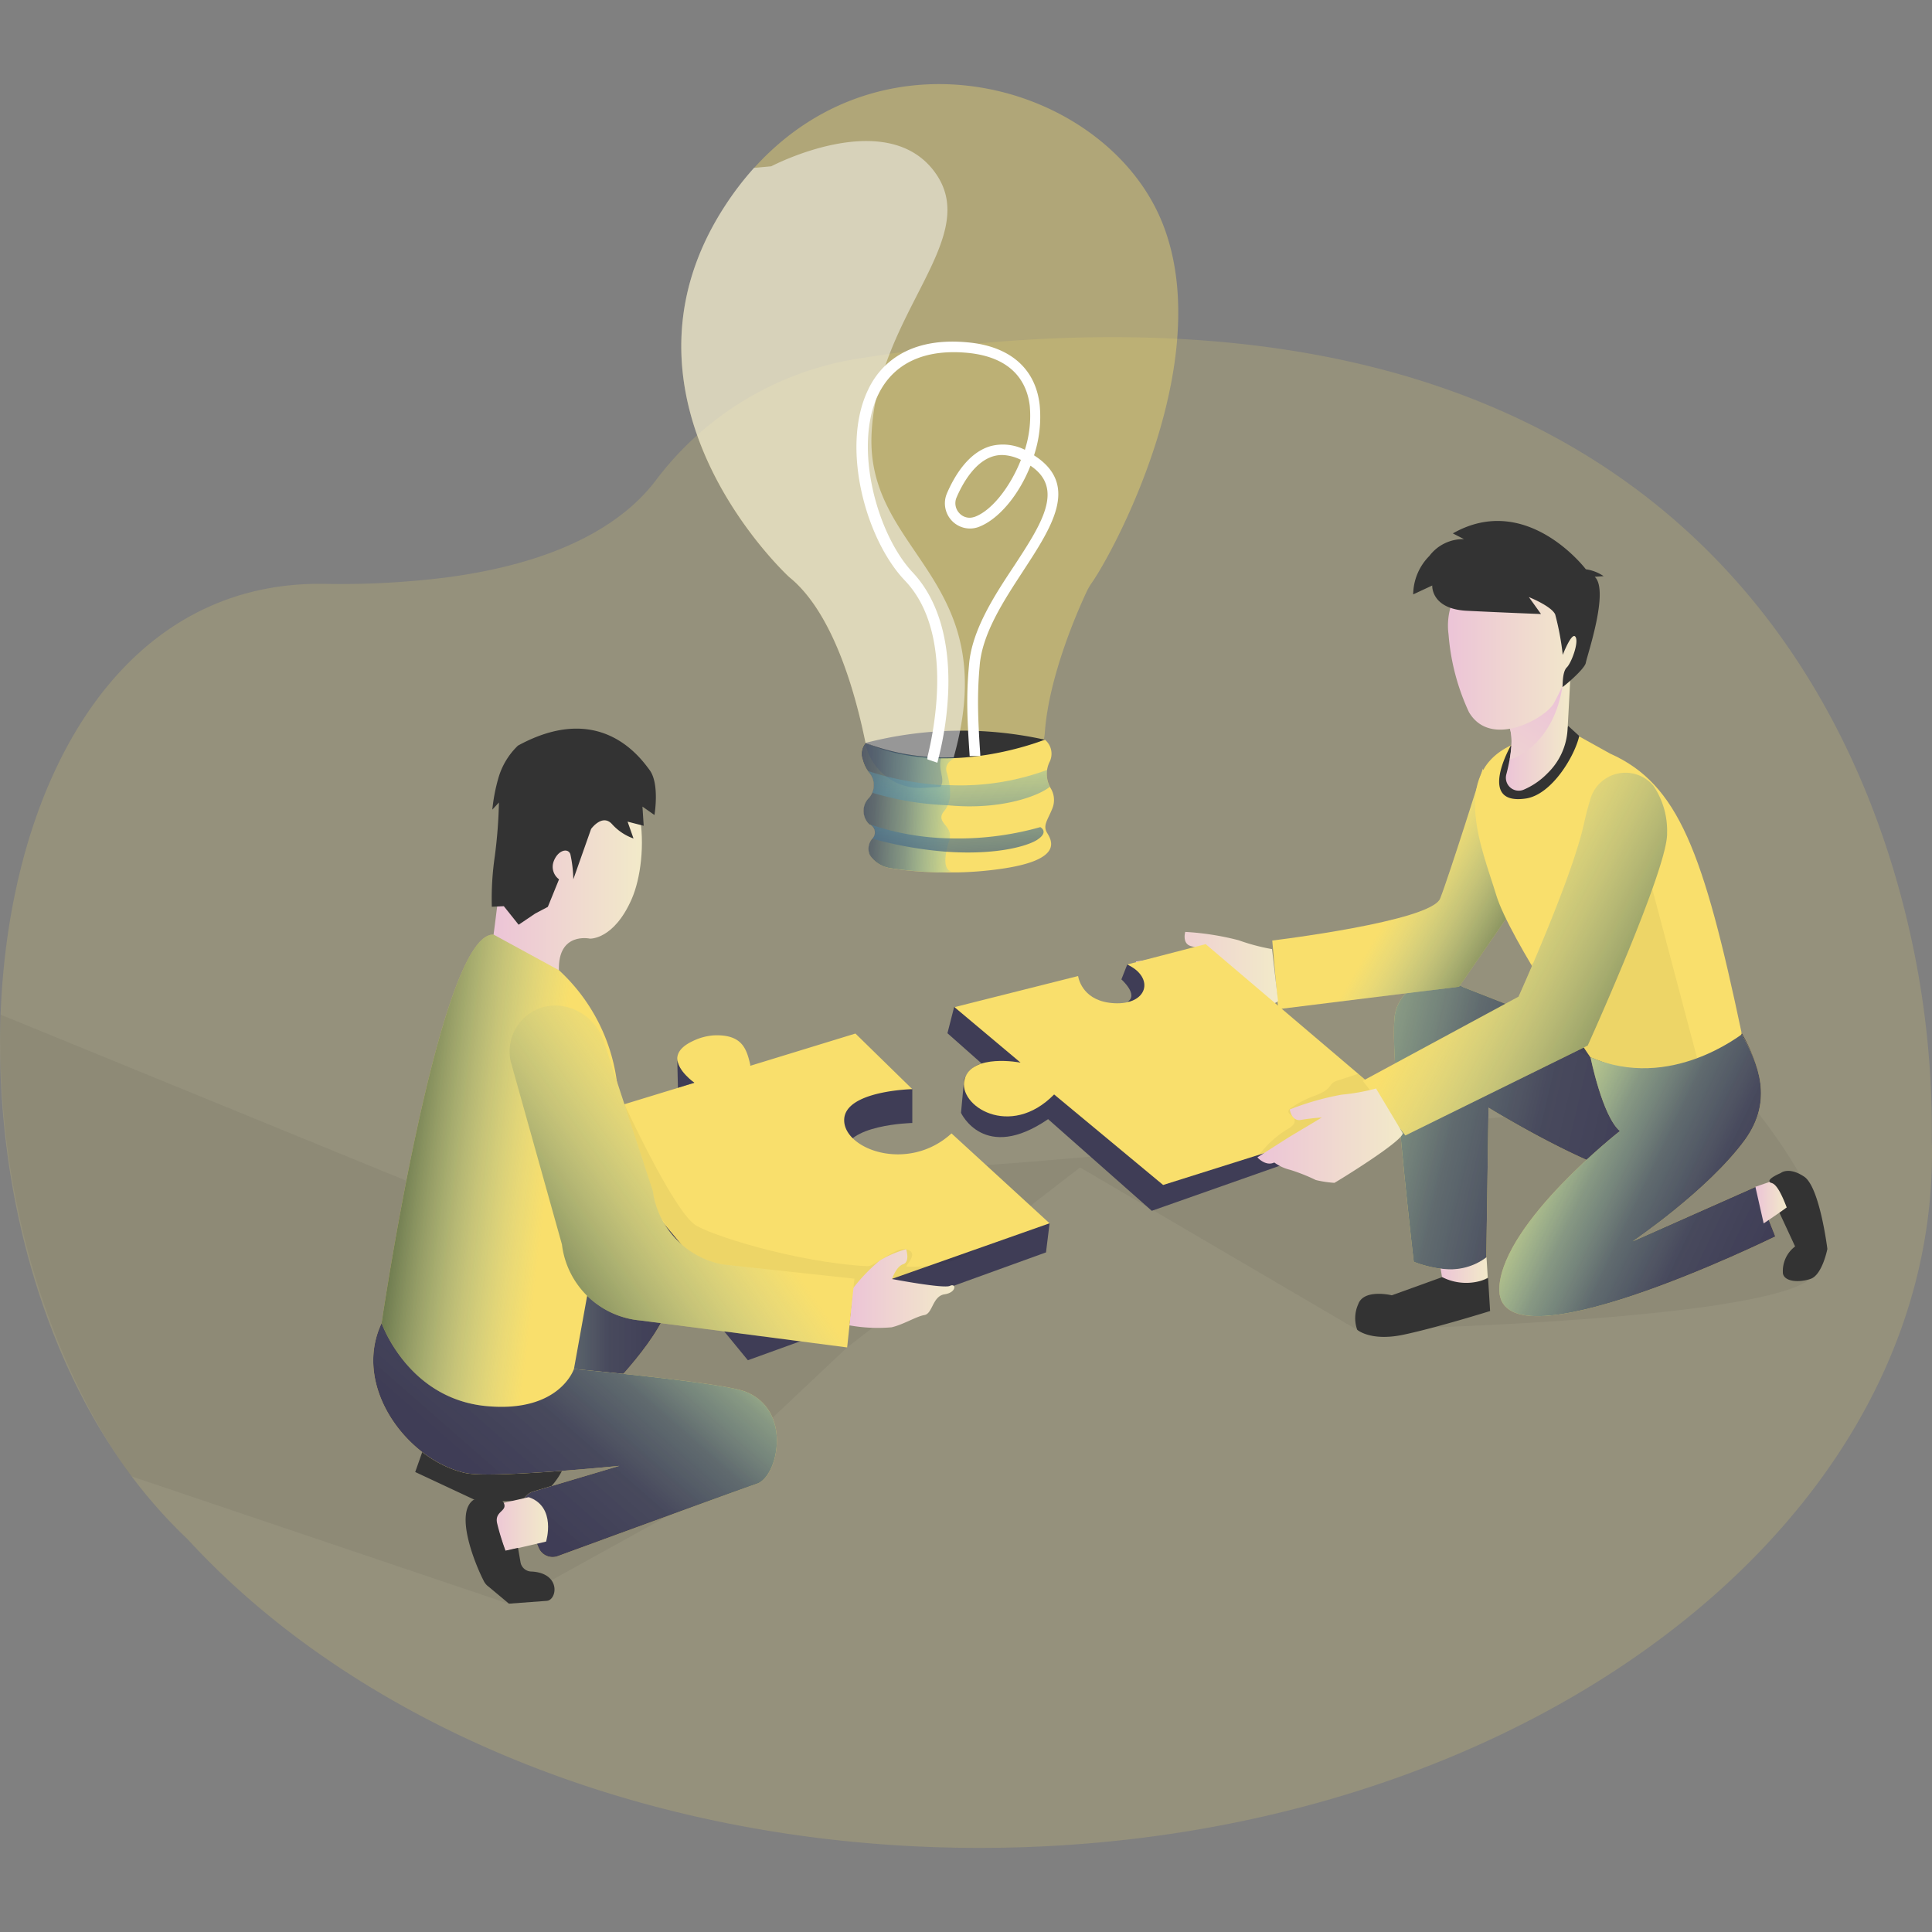 <svg id="SvgjsSvg2012" width="360" height="360" xmlns="http://www.w3.org/2000/svg" version="1.1"
    xmlns:xlink="http://www.w3.org/1999/xlink" xmlns:svgjs="http://svgjs.com/svgjs">
    <rect width="100%" height="100%" fill="#808080" stroke="none"/>
    <defs id="SvgjsDefs2013"></defs>
    <g id="SvgjsG2014">
        <svg xmlns="http://www.w3.org/2000/svg" xmlns:xlink="http://www.w3.org/1999/xlink"
            data-name="Layer 1" viewBox="0 0 652.17 595.4" width="360" height="360">
            <defs>
                <linearGradient id="a" x1="236.31" x2="311.94" y1="420.16" y2="420.16"
                    gradientUnits="userSpaceOnUse">
                    <stop offset="0" stop-color="#ffe500" stop-opacity="0"
                        class="stopColor68e1fd svgShape"></stop>
                    <stop offset=".02" stop-color="#66daf6" stop-opacity=".04"
                        class="stopColor66daf6 svgShape"></stop>
                    <stop offset=".18" stop-color="#58a1bc" stop-opacity=".39"
                        class="stopColor58a1bc svgShape"></stop>
                    <stop offset=".35" stop-color="#4d758f" stop-opacity=".66"
                        class="stopColor4d758f svgShape"></stop>
                    <stop offset=".53" stop-color="#45566f" stop-opacity=".85"
                        class="stopColor45566f svgShape"></stop>
                    <stop offset=".73" stop-color="#40435c" stop-opacity=".96"
                        class="stopColor40435c svgShape"></stop>
                    <stop offset=".99" stop-color="#3f3d56" class="stopColor3f3d56 svgShape"></stop>
                </linearGradient>
                <linearGradient id="d" x1="341.62" x2="252.55" y1="372.95" y2="474.74"
                    gradientUnits="userSpaceOnUse">
                    <stop offset=".11" stop-color="#ffe500" stop-opacity="0"
                        class="stopColor68e1fd svgShape"></stop>
                    <stop offset=".13" stop-color="#66daf6" stop-opacity=".04"
                        class="stopColor66daf6 svgShape"></stop>
                    <stop offset=".27" stop-color="#58a1bc" stop-opacity=".39"
                        class="stopColor58a1bc svgShape"></stop>
                    <stop offset=".42" stop-color="#4d758f" stop-opacity=".66"
                        class="stopColor4d758f svgShape"></stop>
                    <stop offset=".58" stop-color="#45566f" stop-opacity=".85"
                        class="stopColor45566f svgShape"></stop>
                    <stop offset=".76" stop-color="#40435c" stop-opacity=".96"
                        class="stopColor40435c svgShape"></stop>
                    <stop offset=".99" stop-color="#3f3d56" class="stopColor3f3d56 svgShape"></stop>
                </linearGradient>
                <linearGradient id="e" x1="501.73" x2="645.34" y1="327.15" y2="360.26"
                    xlink:href="#a"></linearGradient>
                <linearGradient id="c" x1="618" x2="557.65" y1="310.15" y2="275.02"
                    gradientUnits="userSpaceOnUse">
                    <stop offset=".36" stop-color="#00272e" class="stopColor00272e svgShape"></stop>
                    <stop offset="1" stop-color="#69b9eb" stop-opacity="0"
                        class="stopColor69b9eb svgShape"></stop>
                </linearGradient>
                <linearGradient id="b" x1="594.28" x2="616.04" y1="219.41" y2="219.41"
                    gradientUnits="userSpaceOnUse">
                    <stop offset="0" stop-color="#ecc4d7" class="stopColorecc4d7 svgShape"></stop>
                    <stop offset=".42" stop-color="#efd4d1" class="stopColorefd4d1 svgShape"></stop>
                    <stop offset="1" stop-color="#f2eac9" class="stopColorf2eac9 svgShape"></stop>
                </linearGradient>
                <linearGradient id="f" x1="608.57" x2="570.2" y1="203.63" y2="267.47"
                    xlink:href="#b"></linearGradient>
                <linearGradient id="g" x1="574.69" x2="620.78" y1="189.21" y2="189.21"
                    xlink:href="#b"></linearGradient>
                <linearGradient id="h" x1="469.29" x2="517.24" y1="300.55" y2="300.55"
                    xlink:href="#b"></linearGradient>
                <linearGradient id="i" x1="593.35" x2="685.01" y1="347.58" y2="391.37"
                    xlink:href="#a"></linearGradient>
                <linearGradient id="j" x1="592.55" x2="603.28" y1="377.18" y2="377.18"
                    xlink:href="#b"></linearGradient>
                <linearGradient id="k" x1="572.21" x2="588.12" y1="400.74" y2="400.74"
                    xlink:href="#b"></linearGradient>
                <linearGradient id="l" x1="689.69" x2="578.93" y1="340.63" y2="283.34"
                    xlink:href="#c"></linearGradient>
                <linearGradient id="m" x1="510.36" x2="559.44" y1="354.99" y2="354.99"
                    xlink:href="#b"></linearGradient>
                <linearGradient id="n" x1="372.6" x2="408.04" y1="406.61" y2="406.61"
                    xlink:href="#b"></linearGradient>
                <linearGradient id="o" x1="188.42" x2="270.92" y1="359.1" y2="369.03"
                    xlink:href="#c"></linearGradient>
                <linearGradient id="p" x1="252.52" x2="302.6" y1="262.49" y2="262.49"
                    xlink:href="#b"></linearGradient>
                <linearGradient id="q" x1="224.92" x2="328.3" y1="435.38" y2="363.07"
                    xlink:href="#c"></linearGradient>
                <linearGradient id="r" x1="251.27" x2="270.92" y1="486.11" y2="486.11"
                    xlink:href="#b"></linearGradient>
                <linearGradient id="s" x1="413.15" x2="352.71" y1="245.1" y2="242.9" xlink:href="#a"></linearGradient>
                <linearGradient id="t" x1="406.6" x2="413.39" y1="217.65" y2="317.47"
                    xlink:href="#a"></linearGradient>
                <linearGradient id="u" x1="408.45" x2="415.24" y1="217.53" y2="317.34"
                    xlink:href="#a"></linearGradient>
            </defs>
            <path fill="#f9df6c"
                d="M652.18 360.77a173.8 173.8 0 0 1-4.21 38C623.09 510.29 490.47 595.4 330.64 595.4c-65.94 0-127.24-14.49-178.25-39.33-35.2-17.14-65.51-39.21-89.06-64.87a169.11 169.11 0 0 1-26.24-31.84C-30.54 354.41-5.18 167.14 109.24 168.7a288.2 288.2 0 0 0 40.85-2.09c32.15-4.15 51.65-13.87 63.46-24.41a59.64 59.64 0 0 0 7.89-8.52 106.13 106.13 0 0 1 67.65-40.93c238.66-38.23 325.57 80.75 352.51 181a302.59 302.59 0 0 1 10.49 82.95c.07 1.35.09 2.71.09 4.07Z"
                opacity=".18" class="color68e1fd svgShape"></path>
            <path fill="#000405"
                d="M171.78 513 44.44 470S-2.42 411.87.19 314.11l189.5 77.57s82.4-23.68 131.49-26.05 266.72-25.22 266.72-25.22 42 48.15 23.32 62.88-153.13 17.21-153.13 17.21l-93.5-54.8-78.64 60.76L226.03 483Z"
                opacity=".05" class="color000405 svgShape"></path>
            <path fill="#3f3d56" d="m380.54 297.14-2 5.08s6 5.31 2 7.59c0 0 20.82-1.29 0-12.67Z"
                class="color3f3d56 svgShape"></path>
            <path fill="#333333"
                d="m142.58 461.65-2.42 6.86 19.87 9.29s18.44 2.32 24.11-2.54a24.33 24.33 0 0 0 7.25-11.37Z"
                class="color333 svgShape"></path>
            <path fill="#f9df6c"
                d="M194.61 397.29s23.38-.41 30.22 8.08S207.09 439 207.09 439l-56.69 4Z"
                class="color68e1fd svgShape"></path>
            <path fill="url(#a)" d="M280.52 397.29s23.38-.41 30.22 8.08S293 439 293 439l-56.69 4Z"
                transform="translate(-85.91)" style="isolation:isolate"></path>
            <path fill="#f9df6c"
                d="M193.77 433.74s49.12 4.43 57.66 7.58c16.14 6.07 11.34 28.75 4.05 31.17-6.09 2.05-52.41 19-67.22 24.43a5.1 5.1 0 0 1-6.43-2.81L176.7 482a5.11 5.11 0 0 1 3.25-6.9l29.14-8.67s-43.26 4.36-52 2.42c-19.35-4.24-38.43-29-28.27-50.62s64.95 15.51 64.95 15.51Z"
                class="color68e1fd svgShape"></path>
            <path fill="url(#d)"
                d="M279.68 433.74s49.12 4.43 57.66 7.58c16.14 6.07 11.34 28.75 4.05 31.17-6.09 2.05-52.41 19-67.22 24.43a5.1 5.1 0 0 1-6.43-2.81L262.61 482a5.11 5.11 0 0 1 3.25-6.9l29.14-8.67s-43.26 4.36-52 2.42c-19.35-4.24-38.43-29-28.27-50.62s64.95 15.51 64.95 15.51Z"
                transform="translate(-85.91)" style="isolation:isolate"></path>
            <path fill="#3f3d56"
                d="m322.09 311.51-2.27 8.88 11.64 10.31s-3.33 0-6 5.2l-1.06 11.37s7.82 16.92 29.4 2.13l35 30.94L466.43 353l1.66-10.58Z"
                class="color3f3d56 svgShape"></path>
            <path fill="#f9df6c"
                d="m532.55 320-38.62-15.17a16.94 16.94 0 0 0-15.68-.46 13.2 13.2 0 0 0-7.55 11.38c-1.33 14.6 6.53 81.8 6.53 81.8a39.43 39.43 0 0 0 9 2.31 18.84 18.84 0 0 0 15.49-3.79l.75-50.55s43.53 26.89 59.06 24.65c17.38-2.5 45.34-16.76 26.45-49.83s-55.43-.34-55.43-.34Z"
                class="color68e1fd svgShape"></path>
            <path fill="url(#e)"
                d="m618.46 320-38.62-15.17a16.94 16.94 0 0 0-15.68-.46 13.2 13.2 0 0 0-7.55 11.38c-1.33 14.6 6.53 81.8 6.53 81.8a39.43 39.43 0 0 0 9 2.31 18.84 18.84 0 0 0 15.49-3.79l.75-50.55s43.53 26.89 59.06 24.65c17.38-2.5 45.34-16.76 26.45-49.83s-55.43-.34-55.43-.34Z"
                transform="translate(-85.91)" style="isolation:isolate"></path>
            <path fill="#f9df6c"
                d="M500.55 231.08s-11.34 36.1-14.4 43.84-56.68 14.18-56.68 14.18l2 23.17 61.06-7.58 18.36-26.55Z"
                class="color68e1fd svgShape"></path>
            <path fill="url(#c)"
                d="M586.46 231.08s-11.34 36.1-14.4 43.84-56.68 14.18-56.68 14.18l2 23.17 61.06-7.58 18.36-26.55Z"
                opacity=".61" transform="translate(-85.91)"></path>
            <path fill="#f9df6c"
                d="m531.09 219.1 12.43 6.9c23.09 10.31 31.51 33.26 44.43 94.5 0 0-10.92 24.42-51.12 8 0 0-27.28-39.86-31.78-54.8s-15.83-40.65 5-50.48 21.04-4.12 21.04-4.12Z"
                class="color68e1fd svgShape"></path>
            <path fill="#000405"
                d="m557.74 271.68 15.14 57.13s-15.45 9.42-36.1-.34-13.34-19.47-20-31.33l20.23-11Z"
                opacity=".05" class="color000405 svgShape"></path>
            <path fill="#333333"
                d="M529.34 216.63a14.11 14.11 0 0 1-19.31 6.6s-11.68 20.37 5 17.94c8.84-1.29 16.58-14.45 18.06-21.12Z"
                class="color333 svgShape"></path>
            <path fill="url(#b)"
                d="M616 200.29c0 .23-.53 10.28-.94 17.52a22.26 22.26 0 0 1-6.73 14.79 24.74 24.74 0 0 1-8.24 5.65 4.33 4.33 0 0 1-4.44-.87 4.38 4.38 0 0 1-1.26-4.37c.4-1.51.8-3.25 1.12-5.07.66-3.78 1-7.87-.07-10.76a3 3 0 0 0-.11-.32c-.6-1.49 0-3.12 1.41-4.76 1.94-2.3 5.34-4.63 8.74-6.6a104 104 0 0 1 10.52-5.21Z"
                transform="translate(-85.91)"></path>
            <path fill="url(#f)"
                d="M597.74 227.17a9.06 9.06 0 0 1-2.19.77c.66-3.78 1-7.87-.07-10.76l1.3-5.08 1-3.78 7.78-2.82 7.87-2.85c-1.96 13.98-9.43 21.59-15.69 24.52Z"
                transform="translate(-85.91)"></path>
            <path fill="url(#g)"
                d="M595.75 160.47a22.36 22.36 0 0 0-20.86 25.33 75.79 75.79 0 0 0 6.88 26.2c7.29 12.44 25.69 2.2 28.6-2.92s13.91-28.29 9.3-34.88c-3.02-4.48-11.98-14.2-23.92-13.73Z"
                transform="translate(-85.91)"></path>
            <path fill="#333333"
                d="m490.42 151.67 3.78 1.94a14.22 14.22 0 0 0-11.68 5.65 18.69 18.69 0 0 0-5.48 13l6.43-3s-.49 7.92 11.67 8.53 25.05 1.1 25.05 1.1l-4.1-5.72s7.55 3 8.88 5.84a93.13 93.13 0 0 1 2.56 13.66s3-7.82 4.27-6.11-1.32 8.8-2.91 10.35-1.32 6.22-1.47 6.6 7.56-6 7.9-8.19 8-24.38 3-29l3-.22a14.21 14.21 0 0 0-6-2.32s-19.89-26.29-44.9-12.11Z"
                class="color333 svgShape"></path>
            <path fill="url(#h)"
                d="M515.31 292a68.36 68.36 0 0 1-11.31-3 92.23 92.23 0 0 0-18-2.81s-1.17 4 2 4.82 6.8 2.16 6.8 2.16l-13.22 1.33-12.24 1.67s1.17 4 4.46 4a15.15 15.15 0 0 0 3.77 4.47 60.42 60.42 0 0 1 6.46 6.83 37.2 37.2 0 0 0 5.29 3.49c.68 0 26.45-3 28-5.46Z"
                transform="translate(-85.91)"></path>
            <path fill="#f9df6c"
                d="M536.9 328.5s4 19.91 9.93 24.92c0 0-38.88 30.34-40.69 52.29-2.53 30.34 93.14-16.71 93.14-16.71l-6.62-16.76-41.48 18.39s25.24-17.06 37.78-34.13c9.86-13.54 4.5-26-1-35.68-.06-.32-23.87 19.36-51.06 7.68Z"
                class="color68e1fd svgShape"></path>
            <path fill="url(#i)"
                d="M622.81 328.5s4 19.91 9.93 24.92c0 0-38.88 30.34-40.69 52.29-2.53 30.34 93.14-16.71 93.14-16.71l-6.62-16.76-41.48 18.39s25.24-17.06 37.78-34.13c9.86-13.54 4.5-26-1-35.68-.06-.32-23.87 19.36-51.06 7.68Z"
                transform="translate(-85.91)" style="isolation:isolate"></path>
            <path fill="url(#j)" d="m592.55 372.23 7.18-2.47 3.55 9.41-7.93 5.42-2.8-12.36z"></path>
            <path fill="url(#k)"
                d="m572.89 404-.68-4.17a20.47 20.47 0 0 0 15.49-3.79l.42 6.83a16.42 16.42 0 0 1-15.23 1.13Z"
                transform="translate(-85.91)"></path>
            <path fill="#333333"
                d="m486.83 402.72-17 6.14s-9.45-2.31-11.34 3a11.44 11.44 0 0 0-.34 8.64s4.46 4 15.57 1.67 29.28-8 29.28-8l-.68-11.11a17.82 17.82 0 0 1-15.49-.34ZM601.09 367.6s-4.27 1.75-3.78 2.88 2-1.36 5.82 8.73l-2.45 1.79 5.28 11.37a10.4 10.4 0 0 0-4.11 9.14c.53 2.77 5.44 3.15 9.37 1.79s5.63-10.09 5.63-10.09-2.57-20.93-7.86-24.42-7.9-1.19-7.9-1.19Z"
                class="color333 svgShape"></path>
            <path fill="#f9df6c"
                d="m472.89 346.33-80.26 25.29-36.8-30.56c-14.85 15.16-32.68 3.79-30.23-5.09s18.9-5.65 18.9-5.65l-22.3-18.73 41.72-10.5c.26 1.47 2 8.6 12.13 9.17 11.33.65 13.9-8.57 4.49-13.08l26.45-6.86Z"
                class="color68e1fd svgShape"></path>
            <path fill="#000405"
                d="M451.45 336.4a4.89 4.89 0 0 0-1.53.72 8.3 8.3 0 0 0-1.14 1.36c-1.48 1.84-3.89 2.57-6.08 3.44a33.49 33.49 0 0 0-7 3.78 1.7 1.7 0 0 0-.73.82c-.33 1.07 1.33 1.6 1.89 2.57a2.07 2.07 0 0 1-.34 2.23 6.72 6.72 0 0 1-1.89 1.44 34.85 34.85 0 0 0-9.8 8.94 240.3 240.3 0 0 1 37.7-15.7 7.6 7.6 0 0 0 2.79-1.34 2.54 2.54 0 0 0 .85-2.79c-.22-.49.55-.62.15-1-1.95-1.74-5.23-4.65-7.84-6.78.04.02-4.98 1.63-7.03 2.31Z"
                opacity=".05" class="color000405 svgShape"></path>
            <path fill="#f9df6c"
                d="M558.09 236.81a12.33 12.33 0 0 0-21.15 4.25c-.72 2.31-1.48 5.08-2.23 8.49-4 18.43-22.11 58.51-22.11 58.51l-52.59 28.41 14.39 18.43 61.55-30.34s27.28-60.26 26.79-71.75a26.94 26.94 0 0 0-4.65-16Z"
                class="color68e1fd svgShape"></path>
            <path fill="url(#l)"
                d="M644 236.81a12.33 12.33 0 0 0-21.15 4.25c-.72 2.31-1.48 5.08-2.23 8.49-4 18.43-22.11 58.51-22.11 58.51l-52.59 28.41 14.39 18.43 61.55-30.34s27.28-60.26 26.79-71.75a26.94 26.94 0 0 0-4.65-16Z"
                opacity=".61" transform="translate(-85.91)"></path>
            <path fill="url(#m)"
                d="M550.41 339.05a69.14 69.14 0 0 1-11.6 2.08 92.71 92.71 0 0 0-17.53 5s.6 4.1 3.78 3.53 7.06-.83 7.06-.83l-11.33 6.79-10.43 6.67s2.72 3.15 5.7 1.74a15.09 15.09 0 0 0 5.33 2.47 61.39 61.39 0 0 1 8.69 3.45 37 37 0 0 0 6.27.95c.61-.27 22.94-13.92 23.09-16.76Z"
                transform="translate(-85.91)"></path>
            <path fill="#3f3d56"
                d="m288.76 331.73 19.2 7.58v11.38s-23 .49-23 10.46 21.69 17.79 36.23 4.48l33.1 19-1.2 9.74-100.64 36.41-57.66-70.35v-11.37Z"
                class="color3f3d56 svgShape"></path>
            <path fill="#f9df6c"
                d="m288.76 320.5 19.2 18.77s-23 .5-23 10.47 21.69 17.79 36.23 4.47l33.1 30.34-100.78 35.54-58.72-70.84 39.56-12.1s-12.58-8.46-.49-14.11a19.36 19.36 0 0 1 7.14-1.93c9.49-.38 11 4.51 12.25 9.86v.42Z"
                class="color68e1fd svgShape"></path>
            <path fill="#000405"
                d="M210.78 344.36s16 34.78 23.61 40.55c4.24 3.22 33.55 12.78 58.44 14.13 2.33.13 9.61-6.62 13.05-5.73 5 1.31-.91 5.8.25 5.86 15 .71 23.31-5.86 23.31-5.86l-79 28.52-52.93-75.9Z"
                opacity=".05" class="color000405 svgShape"></path>
            <path fill="url(#n)"
                d="M373.77 406.62a58.83 58.83 0 0 1 9.14-9.52 35.91 35.91 0 0 1 8.88-3.79s1.4 4.25-1 5.05-3.78 5-3.78 5 17.46 3.34 19.57 2.31 2.31 2.24-1.81 2.85-4 6.52-6.8 7-6.95 3.15-11.07 4.14a54.25 54.25 0 0 1-14.3-.66Z"
                transform="translate(-85.91)"></path>
            <path fill="#f9df6c"
                d="M207.75 356.15A62.21 62.21 0 0 0 179.3 292a29.47 29.47 0 0 0-12.69-4.89c-18.29-1.06-37.79 131.1-37.79 131.1s8.81 25.6 35.48 28.06c24.64 2.28 29.44-12.55 29.44-12.55Z"
                class="color68e1fd svgShape"></path>
            <path fill="url(#o)"
                d="M293.66 356.15A62.21 62.21 0 0 0 265.21 292a29.47 29.47 0 0 0-12.69-4.89c-18.29-1.06-37.79 131.1-37.79 131.1s8.81 25.6 35.48 28.06c24.64 2.28 29.44-12.55 29.44-12.55Z"
                opacity=".61" transform="translate(-85.91)"></path>
            <path fill="url(#p)"
                d="M252.52 287.09s2.68-19.94 3.78-32.91 5.36-30.34 27.13-28.07 21.76 35.2 15.71 49-14.09 13.35-14.09 13.35-10.84-2.39-10.47 10.66Z"
                transform="translate(-85.91)"></path>
            <path fill="#333333"
                d="M174.84 223.31a24.52 24.52 0 0 0-6.65 11.11 59.5 59.5 0 0 0-2 10.5l2.23-2.42a163 163 0 0 1-1.4 18.2 98.54 98.54 0 0 0-1 17l4.05-.19 5 6.26 5.63-3.8 4.23-2.23 3.78-9.3a5.24 5.24 0 0 1-1.81-6.06c1.4-3.79 4.83-4.67 5.63-2.43a43.39 43.39 0 0 1 1 8.49l6-17s3.78-5.28 7.07-1.63a17.59 17.59 0 0 0 7.25 4.85l-2-5.69 5.44 1.4-.42-6.48 4.05 2.84s1.81-10.5-1.63-15.17-17.01-23.23-44.45-8.25Z"
                class="color333 svgShape"></path>
            <path fill="#f9df6c"
                d="m288.42 403.25-44.54-4.82a29.31 29.31 0 0 1-23.51-24.8l-16.47-50.25a17.7 17.7 0 0 0-14.21-12.17 15.41 15.41 0 0 0-17 19.8l17 60.67a29.29 29.29 0 0 0 26.45 25.67l69.83 9.11Z"
                class="color68e1fd svgShape"></path>
            <path fill="url(#q)"
                d="m374.33 403.25-44.54-4.82a29.31 29.31 0 0 1-23.51-24.8l-16.47-50.25a17.7 17.7 0 0 0-14.21-12.17 15.41 15.41 0 0 0-17 19.8l17 60.67a29.29 29.29 0 0 0 26.45 25.67l69.83 9.11Z"
                opacity=".61" transform="translate(-85.91)"></path>
            <path fill="url(#r)" d="m264.38 477-13.11 3 5.25 15.17 13.72-3.17s3.63-11.73-5.86-15Z"
                transform="translate(-85.91)"></path>
            <path fill="#333333"
                d="M160.03 477.8s8.58-1.82 10 1.1-3.14 2.73-2.23 6.87a83.59 83.59 0 0 0 2.83 9.29l4.23-.95.87 5a3.8 3.8 0 0 0 3.78 3c9.9.57 8.58 9.55 5.1 9.89l-12.81.95-6.76-5.65a5.38 5.38 0 0 1-1.85-2.24c-2.51-4.85-10.1-22.9-3.16-27.26Z"
                class="color333 svgShape"></path>
            <path fill="#f9df6c"
                d="M368.41 168.55a19.25 19.25 0 0 0-1.7 3c-2.87 6.14-12.58 28.1-14 47.13a18.93 18.93 0 0 1-17.84 17.75l-17.34 1-5.67.3a18.9 18.9 0 0 1-19.65-15.17c-3.55-17.52-11.11-44.29-25.8-56.12 0 0-64.77-59.31-21.58-125.45a102.74 102.74 0 0 1 9.71-12.67C299.87-21.86 374.69 1 392.67 47.61s-17.11 110.89-24.26 120.94Z"
                opacity=".4" class="color68e1fd svgShape"></path>
            <path fill="#f9df6c"
                d="M355.19 244.62c-1.51 3.79-3.25 5.61-1.74 8.12s5.86 9.26-16.21 12.26a120.12 120.12 0 0 1-13.79 1.1h-7.22l-4.23-.19c-4.83-.3-8.73-.79-11.33-1.21a10.17 10.17 0 0 1-7-4.44 5.25 5.25 0 0 1 .8-5.46 2.92 2.92 0 0 0-.91-4.85 6.28 6.28 0 0 1-.38-8.76 7.15 7.15 0 0 0 1.33-1.9 6.49 6.49 0 0 0-.87-6.64l-.61-.75a11 11 0 0 1-1.81-3.8 5.68 5.68 0 0 1 .91-5.68 18.89 18.89 0 0 0 19.64 15.16l5.67-.34a3.09 3.09 0 0 0 .38-.72c1-2.42-1.25-5.23-.11-9l4.26-.19a118.19 118.19 0 0 0 30.76-6 6.13 6.13 0 0 1 1.51 7.59 9.42 9.42 0 0 0-.79 2.65 9.61 9.61 0 0 0 .94 5.61 5.07 5.07 0 0 0 .34.61 7.6 7.6 0 0 1 .46 6.83Z"
                class="color68e1fd svgShape"></path>
            <path fill="#333333"
                d="M292.17 222.4a129.62 129.62 0 0 1 60.45-1.1s-32.76 13.42-60.45 1.1Z"
                class="color333 svgShape"></path>
            <path fill="url(#s)"
                d="M407.09 265.74a19.8 19.8 0 0 1-5 .34l-4.24-.19c-4.83-.3-8.72-.79-11.33-1.21a10.16 10.16 0 0 1-7-4.44 5.24 5.24 0 0 1 .79-5.46 2.94 2.94 0 0 0 .88-2.68 2.91 2.91 0 0 0-1.79-2.17 6.27 6.27 0 0 1-.37-8.76 6.39 6.39 0 0 0 .45-8.53 11.37 11.37 0 0 1-2.34-4.52 5.7 5.7 0 0 1 .9-5.68 74.35 74.35 0 0 0 29.74 4.85l.49.23s-3.78 1.44-2.8 4.74 2.42 9.25-.83 13.12 3 4.93 1.82 9.29v.42a24.74 24.74 0 0 0-1.1 4c-.68 3.43-.36 6.35 1.73 6.65Z"
                transform="translate(-85.91)" style="isolation:isolate"></path>
            <path fill="#ffffff"
                d="M407.85 227.25a74.15 74.15 0 0 1-29.77-4.85c-3.52-17.41-11.08-44.18-25.77-56 0 0-64.77-59.31-21.58-125.45a102.74 102.74 0 0 1 9.71-12.67l5.82-.53S385 7.34 401.43 29.68 382 77.27 380.12 118.07s44.81 48.35 27.73 109.18Z"
                opacity=".49" transform="translate(-85.91)" style="isolation:isolate"
                class="colorfff svgShape"></path>
            <path fill="url(#t)"
                d="M436 255.12c-2.8 1.82-12.85 5.24-30.76 4a131.35 131.35 0 0 1-24.82-4.4 2.92 2.92 0 0 0-.91-4.85 87.87 87.87 0 0 0 27 4.74 102.11 102.11 0 0 0 30.56-3.79s3.12 1.57-1.07 4.3Z"
                transform="translate(-85.91)" style="isolation:isolate"></path>
            <path fill="url(#u)"
                d="M440.27 237.22c-3.36 2.81-16.06 8-34.42 6.22a101.1 101.1 0 0 1-25.43-4.21 6.47 6.47 0 0 0-.87-6.63l-.61-.76c1.21.46 3.25 1.1 6 1.82a106 106 0 0 0 18.9 3h2.94a84.25 84.25 0 0 0 32.61-5.16 9.57 9.57 0 0 0 .88 5.72Z"
                transform="translate(-85.91)" style="isolation:isolate"></path>
            <path fill="#3f3d56" d="m228.61 328.81.23 10 5.55-1.71s-5.78-4.01-5.78-8.29Z"
                class="color3f3d56 svgShape"></path>
            <path fill="#ffffff"
                d="m350.26 126.13-1.21-.82a41.45 41.45 0 0 0 1.89-17.13c-1.44-12.24-10.08-19.71-24.3-21-21.8-2.07-30.43 9.18-33.63 16.06-9.24 19.23-.88 50.37 12.44 64.34 16.42 17.14 10.08 49.46 7.76 59a3.48 3.48 0 0 0-.15.72v.64l3.35 1.14.24-.94a109.45 109.45 0 0 0 3.44-23.35c.59-17-3.48-30.75-11.81-39.75-12.3-12.89-20.29-42.65-11.8-60.26 5.15-10.55 15.54-15.41 30.07-14.06 15.81 1.5 20.18 10.57 21.06 17.88a37.73 37.73 0 0 1-1.65 14.85 16.5 16.5 0 0 0-11.42-1.28c-7.49 2.06-12.22 9.82-14.87 15.94a8.53 8.53 0 0 0 1.57 9.21 8.45 8.45 0 0 0 8.86 2.27c6.75-2.39 13.79-10.67 17.75-20.77l.39.27c11 7.74 3.15 19.67-5.88 33.5-6.43 9.69-14.41 21.75-15.27 33.63-1 10.64-.54 19.05.18 29.76l.05.85h3.6l-.05-1c-.7-10.69-1.12-19-.18-29.34.77-10.88 8.12-22.07 14.6-32l.29-.45c9.41-14.43 18.29-28.13 4.68-37.91Zm-21.44 20a4.67 4.67 0 0 1-5-1.31 4.88 4.88 0 0 1-.9-5.33c1.9-4.41 6.06-12.1 12.53-13.9a10.75 10.75 0 0 1 2.84-.38 15.06 15.06 0 0 1 6.34 1.64c-3.77 9.53-10.18 17.4-15.81 19.3Zm18.13-20.09.16.11Z"
                class="colorfff svgShape"></path>
        </svg>
    </g>
</svg>